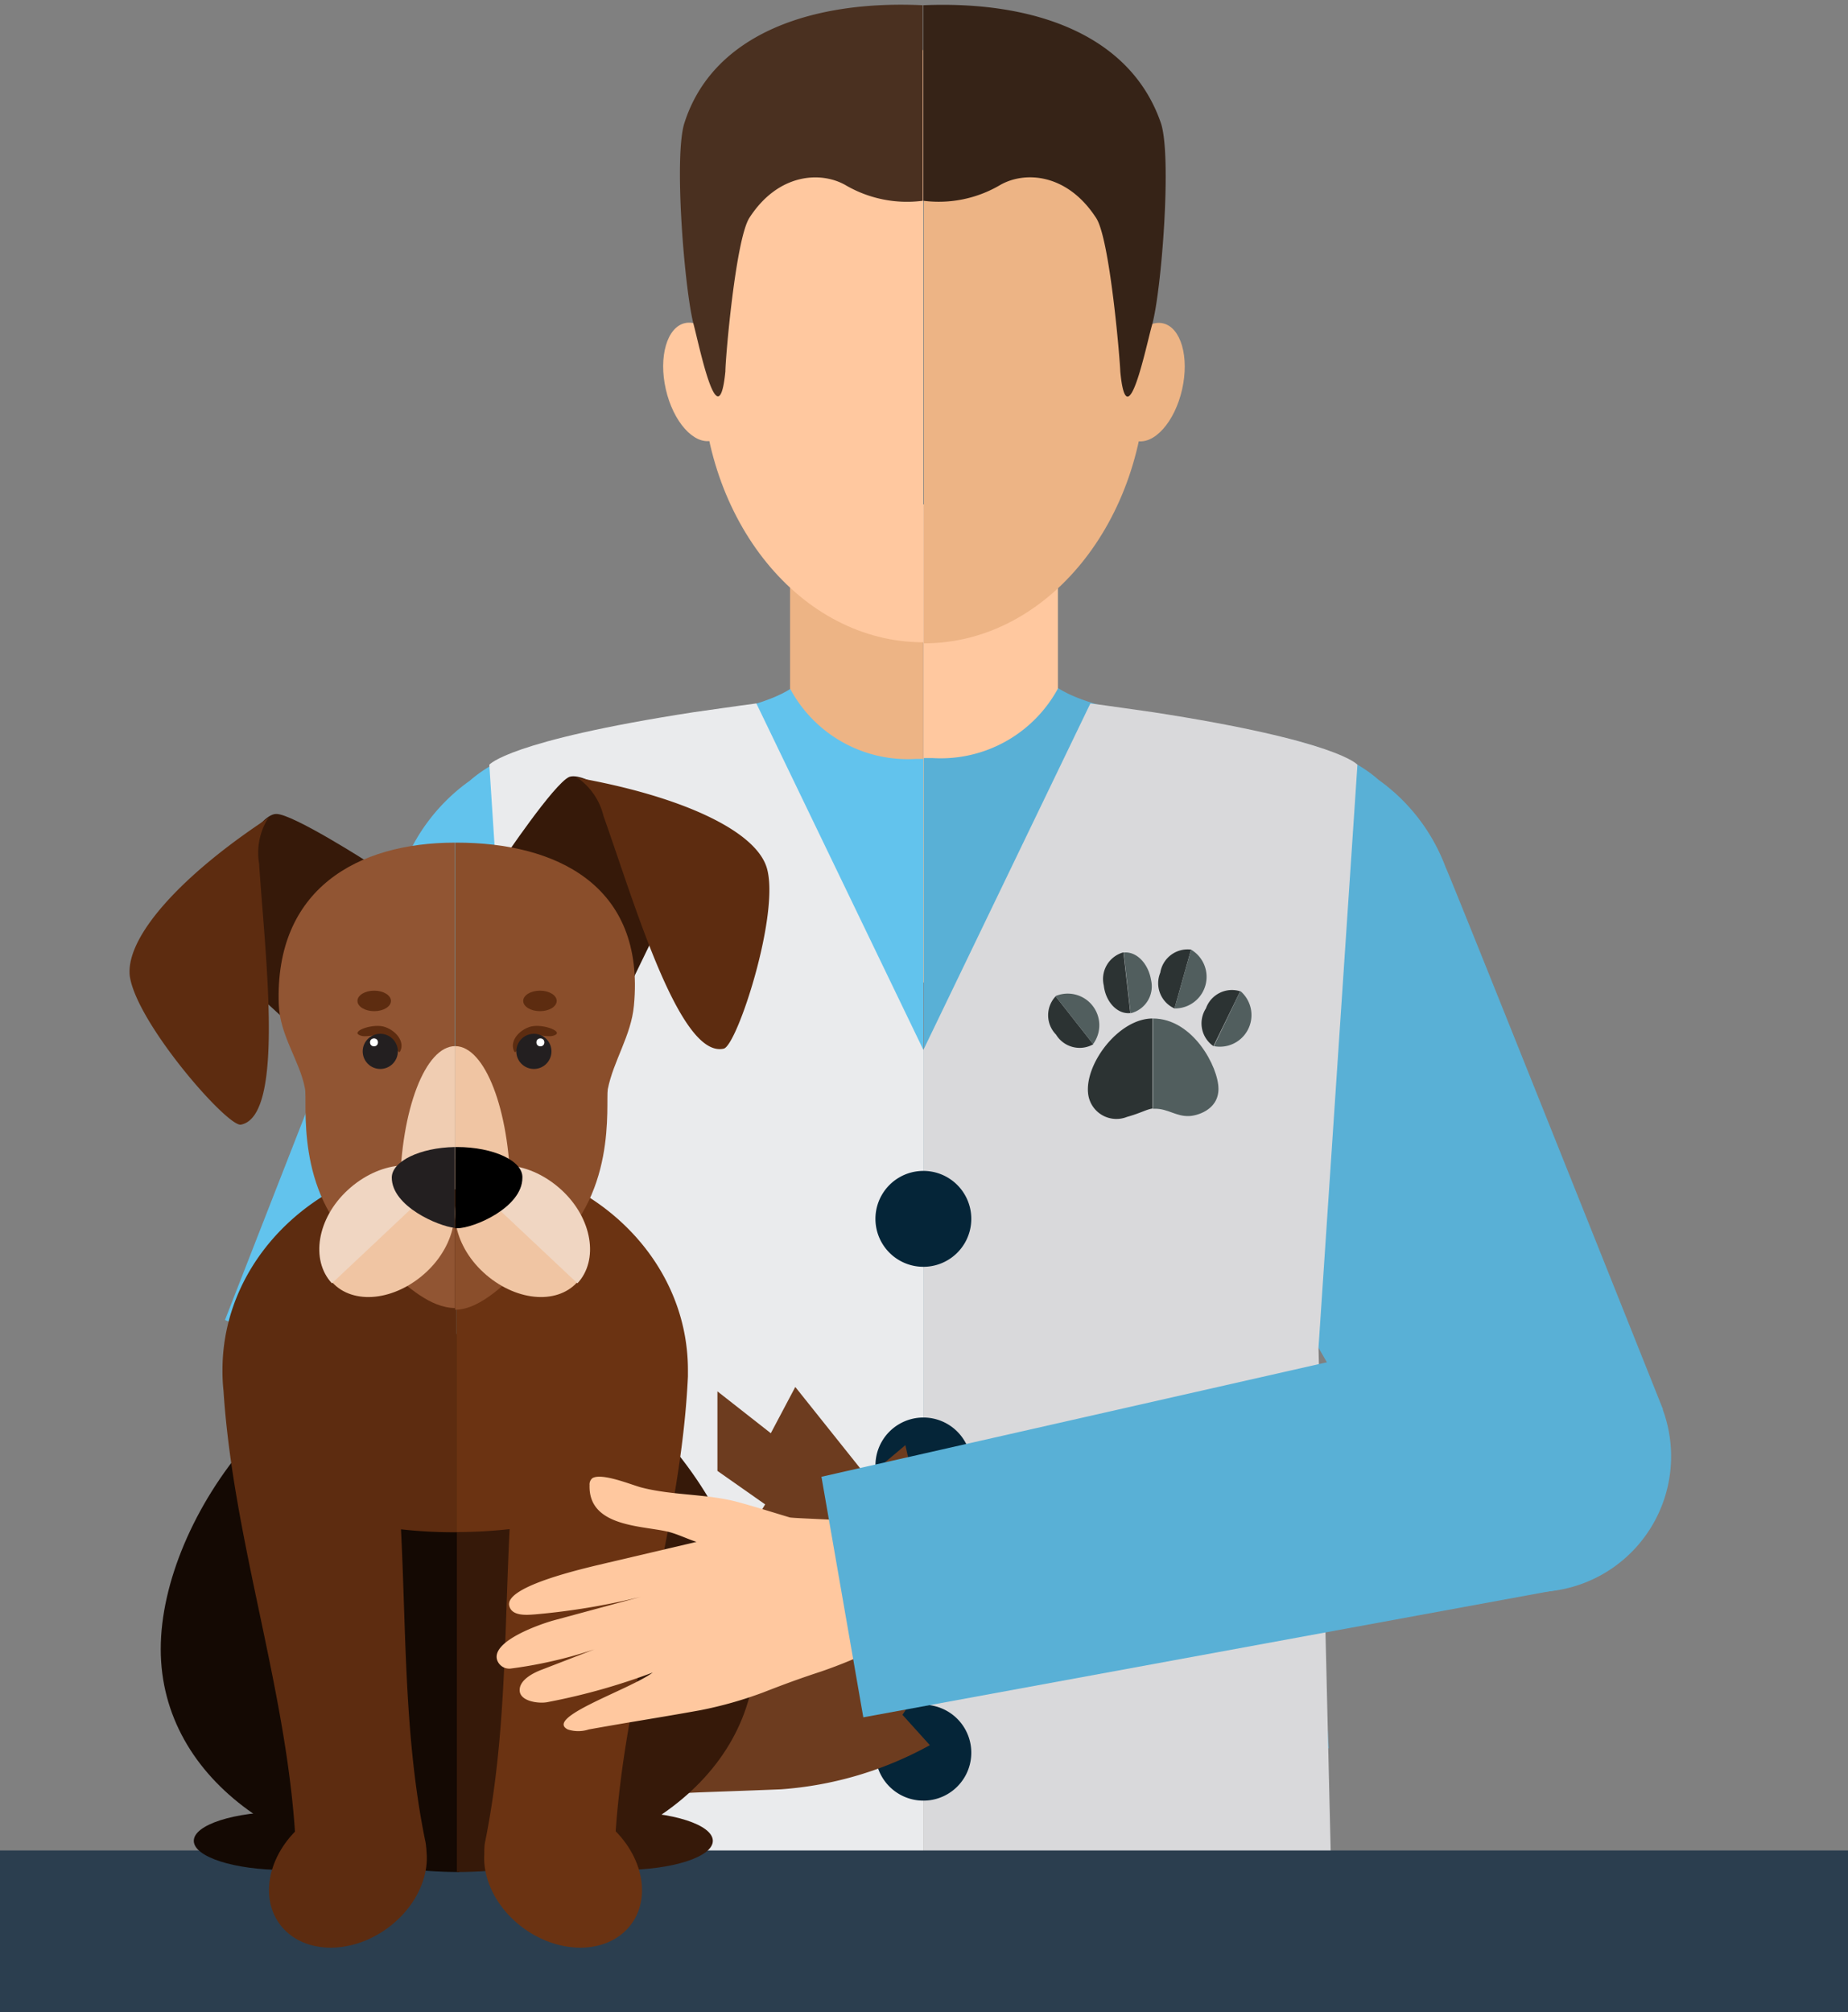 <svg xmlns="http://www.w3.org/2000/svg" viewBox="0 -0.25 88.3 96.12"><rect x="0" y="-0.25" width="88.3" height="96.12" fill="#808080" stroke="none"/><title>Depositphotos_96983864_13</title><g data-name="Layer 2"><g data-name="Layer 1"><path fill="#edb485" d="M37.75 23.84h6.36v22.84h-6.36z"/><path fill="#ffc89f" d="M44.12 23.84h6.43v22.84h-6.43z"/><path d="M33.53 17.43c0 7.19 4.74 13 10.59 13V2.14c-9.98.02-10.59 8.09-10.59 15.29z" fill="#ffc89f"/><path d="M44.15 2.14v28.34c5.87 0 10.62-5.84 10.62-13s.01-15.34-10.62-15.34z" fill="#edb485"/><ellipse cx="33.36" cy="18" rx="1.59" ry="2.88" transform="rotate(-12.83 33.33 17.978)" fill="#ffc89f"/><ellipse cx="54.94" cy="18" rx="2.88" ry="1.59" transform="rotate(-77.18 54.938 18.007)" fill="#edb485"/><path d="M44.09 0c-5.22-.25-10 1.33-11.38 5.6-.53 1.58 0 8 .43 9.64.27 1 1.19 5.57 1.52 2.25 0-.63.49-6.32 1.15-7.34C37.2 8 39.26 7.92 40.43 8.61a5.81 5.81 0 0 0 3.66.73V0z" fill="#4a3020"/><path d="M55.47 5.63C54 1.36 49.33-.22 44.12 0v9.34a5.78 5.78 0 0 0 3.63-.73c1.17-.7 3.23-.61 4.63 1.56.65 1 1.13 6.71 1.15 7.34.32 3.31 1.24-1.28 1.52-2.25.45-1.61.95-8.05.42-9.63z" fill="#362317"/><path d="M43.76 36a6.37 6.37 0 0 1-6-3.34c-2.19 1.4-8.27 1.81-9.13 2-2.27.48-4.6 1-6.18 2.38a9 9 0 0 0-3.19 4.11c-.22.4-8.51 21.65-8.51 21.65 3.59 1.55 13.39 2.2 13.47 2.2l1.25-3.29c-.13 6.71-.37 16.65-.66 21.54h19.31V36z" fill="#62c3ed"/><path d="M79.46 67.07S69.29 41.58 69.08 41.19A9 9 0 0 0 65.87 37c-1.59-1.41-3.92-1.89-6.18-2.38-.86-.18-6.94-.59-9.13-2a6.37 6.37 0 0 1-6 3.34h-.42v47.3h19.35c-.27-4.18-.56-12.27-.79-19.34l.3.21 4.26 7.35a6.48 6.48 0 1 0 12.19-4.4z" fill="#59b0d6"/><path d="M52.1 33.35c1.07.14 2.05.29 3 .42 8.88 1.37 9.76 2.51 9.76 2.51L63 64.12s.24 9.46.64 26.54H44.12V49.9z" fill="#d9d9db"/><path d="M55.09 48.4v4.31h.11c.6 0 1 .37 1.6.35.33 0 1.42-.26 1.42-1.3S57 48.4 55.09 48.4z" fill="#515e5e"/><path d="M52 52.05a1.36 1.36 0 0 0 1.85 1.05c.65-.18.93-.36 1.22-.4v-4.3c-1.64 0-3.29 2.23-3.07 3.65z" fill="#2c3333"/><path d="M50.46 49.17a1.32 1.32 0 0 0 1.78.46l-1.8-2.29a1.32 1.32 0 0 0 .02 1.83z" fill="#2c3333"/><path d="M50.43 47.33l1.8 2.29a1.51 1.51 0 0 0-1.8-2.29z" fill="#515e5e"/><path d="M52.74 46.82c.09.8.66 1.39 1.27 1.32l-.33-2.9a1.32 1.32 0 0 0-.94 1.58z" fill="#2c3333"/><path d="M53.69 45.25l.33 2.9a1.32 1.32 0 0 0 .98-1.58c-.13-.8-.7-1.39-1.31-1.32z" fill="#515e5e"/><path d="M55.44 46.21a1.32 1.32 0 0 0 .68 1.71l.79-2.81a1.32 1.32 0 0 0-1.47 1.1z" fill="#2c3333"/><path d="M56.91 45.11l-.79 2.81a1.51 1.51 0 0 0 .79-2.81z" fill="#515e5e"/><path d="M57.62 47.92a1.32 1.32 0 0 0 .36 1.8l1.28-2.62a1.32 1.32 0 0 0-1.64.82z" fill="#2c3333"/><path d="M59.26 47.1L58 49.72a1.51 1.51 0 0 0 1.28-2.62z" fill="#515e5e"/><path d="M36.14 33.35c-1.07.14-2.05.29-3 .42-8.88 1.37-9.76 2.51-9.76 2.51l1.81 27.83s-.24 9.46-.64 26.54h19.57V49.9z" fill="#eaebed"/><path d="M44.12 55.68a2.29 2.29 0 0 0 0 4.58 2.29 2.29 0 0 0 0-4.58z" fill="#052538"/><path d="M44.12 67.46a2.29 2.29 0 0 0 0 4.58 2.29 2.29 0 0 0 0-4.58z" fill="#052538"/><path d="M44.12 81.18a2.29 2.29 0 0 0 0 4.58 2.29 2.29 0 0 0 0-4.58z" fill="#052538"/><path fill="#2b3e4f" d="M0 88.14h88.3v7.73H0z"/><ellipse cx="13.58" cy="87.68" rx="4.32" ry="1.39" fill="#140903"/><ellipse cx="29.74" cy="87.68" rx="4.32" ry="1.39" fill="#361909"/><path d="M32.43 85.44c.29-.07 1.09-.07 4.87-.22a17.26 17.26 0 0 0 7.13-2.11l-1.31-1.45 3.27-4.8-1.6-1.24-1.53-6.84-1.82 1.53L38 66l-1.17 2.21-2.55-2v3.8l2.28 1.6-1 1.63 2.66 1.52.3 2.17-1.44-.38-1.57 2.12L32.94 82 31 84.71z" fill="#6d3c1f"/><path d="M7.68 78.52c0 6.31 6.39 10.65 14.27 10.65v-25.7c-7.88 0-14.27 8.74-14.27 15.05z" fill="#140903"/><path d="M21.83 63.47v25.7c7.88 0 14.27-4.35 14.27-10.65s-6.39-15.05-14.27-15.05z" fill="#361909"/><path d="M21.75 55.1c-6.14 0-11.12 4.52-11.12 10.09a8.58 8.58 0 0 0 .05 1c.48 7.35 3.13 14.51 3.46 21.87a2 2 0 0 0 .25.94h5.74a1.89 1.89 0 0 0 .18-1.36c-1-4.92-.9-9.89-1.15-14.84a22.89 22.89 0 0 0 2.59.14h.07V55.1z" fill="#5d2c10"/><path d="M32.87 65.19c0-5.55-4.94-10.05-11.06-10.09v17.83a22.76 22.76 0 0 0 2.54-.14c-.25 5-.17 9.92-1.15 14.84a1.89 1.89 0 0 0 .18 1.37h5.74a2 2 0 0 0 .25-.94c.35-7.59 3.15-15 3.5-22.56v-.31z" fill="#6b3312"/><ellipse cx="16.62" cy="89.28" rx="4.04" ry="3.2" transform="rotate(-36 16.606 89.27)" fill="#5d2c10"/><ellipse cx="26.9" cy="89.28" rx="3.2" ry="4.04" transform="rotate(-54.01 26.893 89.27)" fill="#6b3312"/><path d="M17.69 41s-3.73-2.4-4.5-2.37c-.46 0-1.07.86-1.07.86l-2.73 5.1 4.2 3.84z" fill="#361909"/><path d="M12.87 38.79a1.12 1.12 0 0 0-.13.16 3.12 3.12 0 0 0-.36 2.05c.27 4.23 1.26 12.07-.87 12.47-.64.12-5-4.86-5.31-7.11-.2-1.88 2.5-4.84 6.67-7.57z" fill="#5d2c10"/><path d="M24 40.86s2.47-3.68 3.2-4c.43-.16 1.32.36 1.32.36L33 40.84l-2.83 5.83z" fill="#361909"/><path d="M27.52 36.89a1.12 1.12 0 0 1 .18.09 3.12 3.12 0 0 1 1.14 1.76c1.43 4 3.62 11.58 5.74 11.1.64-.14 2.7-6.46 2.06-8.63-.54-1.82-4.21-3.46-9.12-4.32z" fill="#5d2c10"/><path d="M13.32 47.73c.05 1.48 1 2.69 1.25 4 .14.68-.51 4.91 2.57 7.67.4.36.83.53 1.41 1 .91.79 2 1.82 3.19 1.83V40c-4.66 0-8.62 2.22-8.42 7.73z" fill="#915533"/><path d="M21.83 40h-.08v22.31c1.26 0 2.57-1.43 3.37-2.19.45-.43.54-.13.92-.42 3.5-2.68 2.89-7.22 3-7.92.27-1.36 1.12-2.57 1.25-4C30.84 42 26.52 40 21.83 40z" fill="#8a4e2b"/><path d="M19.11 56.56h2.64v-6.84c-1.43 0-2.59 3.04-2.64 6.84z" fill="#f0cdb2"/><path d="M21.75 49.72v6.83h2.64c-.05-3.79-1.22-6.83-2.64-6.83z" fill="#f0c5a3"/><path d="M15.87 61c1 1.1 3 .89 4.48-.47s1.79-3.36.76-4.46z" fill="#f0c5a3"/><path d="M21.1 56.12c-1-1.1-3-.89-4.48.47s-1.79 3.36-.76 4.46l5.24-4.93z" fill="#f0d6c2"/><path d="M27.58 61c-1 1.1-3 .89-4.48-.47s-1.79-3.36-.76-4.46z" fill="#f0c5a3"/><path d="M22.35 56.12c1-1.1 3-.89 4.48.47s1.79 3.36.76 4.46l-5.24-4.93z" fill="#f0d6c2"/><path d="M18.72 56c0 1.37 2.22 2.32 3 2.4v-3.86c-1.65.03-3 .68-3 1.46z" fill="#231f20"/><path d="M21.84 54.54h-.1v3.88h.1c.81 0 3.12-1 3.12-2.41.04-.81-1.39-1.47-3.12-1.47z"/><path d="M19.15 49.9c-.14.4-.18-.42-.73-.62s-.92.09-1.27-.1.71-.57 1.26-.37.89.69.74 1.09z" fill="#5d2c10"/><circle cx="18.17" cy="49.97" r=".84" fill="#231f20"/><circle cx="17.87" cy="49.54" r=".19" fill="#fff"/><path d="M24.54 49.9c.14.4.18-.42.73-.62s.92.09 1.27-.1-.71-.57-1.26-.37-.89.69-.74 1.09z" fill="#5d2c10"/><circle cx="25.51" cy="49.97" r=".84" fill="#231f20"/><circle cx="25.82" cy="49.54" r=".19" fill="#fff"/><ellipse cx="17.88" cy="47.56" rx=".8" ry=".49" fill="#5d2c10"/><ellipse cx="25.8" cy="47.56" rx=".8" ry=".49" fill="#5d2c10"/><path d="M42.53 72.59c-.14-.19-4.58-.3-4.8-.36-.8-.24-1.59-.49-2.39-.71-1.54-.43-3.16-.32-4.7-.72-.46-.12-1.89-.72-2.34-.44a.39.39 0 0 0-.13.33c-.06 1.94 2.35 1.93 3.64 2.2.49.1 1 .36 1.47.51l-4.26 1c-.82.2-5 1.1-4.68 2.08.14.49.88.41 1.26.38a33.21 33.21 0 0 0 5-.83l-4.11 1.11c-.63.17-3.06 1-2.73 1.92a.61.61 0 0 0 .65.39 21.28 21.28 0 0 0 5.86-1.64L25.9 79.5c-.38.14-1.09.48-1.07 1s.9.63 1.3.56a30.39 30.39 0 0 0 5.06-1.42c-1.11.82-5.2 2.15-4.06 2.72a1.61 1.61 0 0 0 1 0c2.05-.37 3.29-.55 5.34-.92a19.08 19.08 0 0 0 3-.85c1-.39 1.76-.67 2.77-1a23.82 23.82 0 0 0 5.1-2.47z" fill="#ffc89f"/><path d="M75.32 75.41a6.31 6.31 0 0 1-1.07.31l-33 6.06-2-11.49 32.46-7.35a6.51 6.51 0 0 1 3.6 12.47z" fill="#59b0d6"/></g></g></svg>